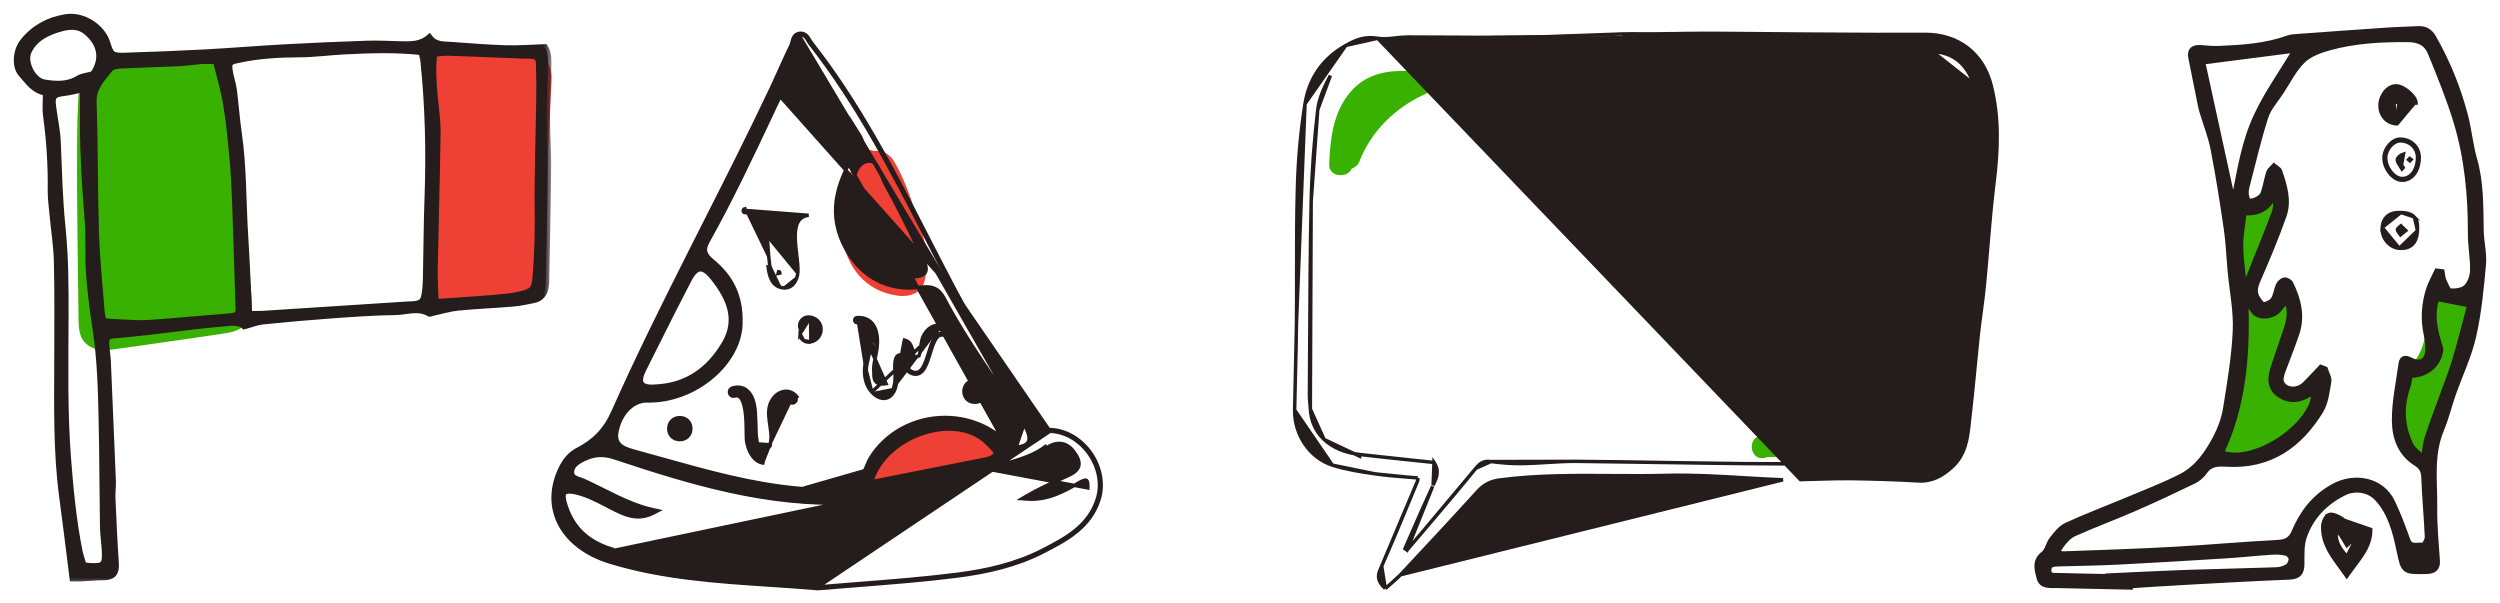 <svg width="145" height="35" viewBox="0 0 145 35" fill="none" xmlns="http://www.w3.org/2000/svg">
<path d="M31.323 3.269C30.911 3.068 30.421 3.079 29.97 3.057C29.882 3.052 29.793 3.048 29.705 3.044C29.553 2.942 29.367 2.892 29.145 2.921C29.041 2.934 28.943 2.967 28.854 3.014C28.779 3.012 28.705 3.01 28.631 3.008C27.774 2.991 26.917 3 26.061 3.034C26.042 3.033 26.023 3.032 26.005 3.032C25.804 3.025 25.602 3.05 25.385 3.073C25.237 2.734 24.61 2.8 24.648 3.21C24.82 5.003 25.057 6.791 25.229 8.585C25.262 8.933 25.293 9.282 25.322 9.632C25.282 11.612 25.227 13.593 25.19 15.573C25.179 16.204 25.223 16.837 25.243 17.548C25.407 17.536 25.569 17.525 25.728 17.514C25.864 17.695 26.086 17.817 26.325 17.815C27.13 17.808 27.939 17.749 28.734 17.627C28.829 17.612 28.924 17.596 29.019 17.58C29.122 17.623 29.235 17.646 29.352 17.64C29.587 17.631 29.806 17.538 29.965 17.389C30.344 17.299 30.731 17.177 31.002 16.894C31.558 16.312 31.464 15.413 31.499 14.68L31.61 12.39C31.684 10.851 31.759 9.312 31.834 7.772C31.87 7.009 31.908 6.246 31.944 5.483C31.982 4.714 32.194 3.695 31.323 3.269Z" fill="#EF4036"/>
<path d="M14.588 17.192C14.553 16.726 14.514 16.259 14.473 15.792C14.39 14.859 14.295 13.927 14.188 12.996C13.966 11.062 13.694 9.133 13.374 7.213C13.296 6.751 13.216 6.289 13.133 5.828C13.062 5.433 13.005 5.045 12.841 4.677C12.742 4.291 12.638 3.904 12.543 3.512C12.199 3.512 11.943 3.497 11.69 3.516C11.243 3.548 10.798 3.619 10.351 3.64C9.217 3.693 8.082 3.719 6.949 3.777C6.748 3.787 6.472 3.841 6.369 3.974C6.134 4.275 5.874 4.558 5.683 4.879C5.573 4.806 5.441 4.763 5.29 4.769C4.877 4.787 4.579 5.078 4.558 5.471C4.546 5.708 4.533 5.946 4.521 6.183C4.518 6.236 4.515 6.289 4.512 6.342C4.504 6.503 4.519 6.405 4.521 6.371C4.512 6.548 4.493 6.718 4.491 6.896L4.472 8.321C4.459 9.285 4.466 10.248 4.471 11.211C4.479 13.111 4.513 15.012 4.536 16.911C4.542 17.4 4.548 17.888 4.554 18.376C4.561 18.944 4.548 19.559 5.035 19.968C5.584 20.43 6.228 20.316 6.886 20.223C7.373 20.154 7.861 20.084 8.348 20.016C9.323 19.878 10.298 19.742 11.271 19.598C11.758 19.526 12.245 19.454 12.731 19.382C13.275 19.301 13.806 19.246 14.212 18.841C14.67 18.385 14.632 17.773 14.588 17.192Z" fill="#39B100"/>
<mask id="path-3-outside-1" maskUnits="userSpaceOnUse" x="0" y="0" width="32" height="34" fill="black">
<rect fill="white" width="32" height="34"/>
<path d="M26.578 17.815C27.638 17.71 28.706 17.67 29.769 17.58C30.172 17.546 30.57 17.456 30.967 17.374C31.345 17.296 31.549 17.038 31.616 16.69C31.658 16.47 31.657 16.24 31.661 16.015C31.7 13.898 31.749 11.781 31.767 9.664C31.776 8.74 31.699 7.816 31.701 6.892C31.704 5.886 31.754 4.88 31.78 3.873C31.79 3.487 31.804 3.098 31.596 2.761C30.817 2.786 30.07 2.848 29.325 2.825C28.278 2.794 27.232 2.704 26.186 2.631C25.727 2.599 25.238 2.649 24.901 2.197C24.377 2.64 23.775 2.605 23.177 2.591C22.557 2.577 21.937 2.54 21.319 2.56C19.716 2.614 18.114 2.681 16.514 2.769C14.976 2.853 13.442 2.983 11.905 3.065C10.345 3.149 8.784 3.21 7.222 3.257C6.497 3.279 6.408 3.189 6.203 2.513C5.921 1.581 4.814 0.868 3.832 1.021C2.821 1.178 1.978 1.64 1.351 2.428C0.943 2.941 0.863 3.854 1.258 4.281C1.644 4.7 1.949 5.239 2.689 5.357C2.689 5.824 2.638 6.276 2.698 6.714C2.892 8.144 2.986 9.577 2.967 11.019C2.961 11.469 3.022 11.92 3.064 12.37C3.151 13.311 3.303 14.25 3.326 15.193C3.371 17.021 3.347 18.851 3.347 20.68C3.346 23.412 3.268 26.145 3.64 28.865C3.847 30.386 4.028 31.91 4.232 33.522C4.355 33.522 4.536 33.53 4.716 33.521C5.142 33.501 5.567 33.452 5.992 33.455C6.534 33.459 6.73 33.224 6.694 32.687C6.607 31.418 6.551 30.148 6.496 28.878C6.482 28.55 6.534 28.22 6.522 27.892C6.43 25.573 6.332 23.253 6.229 20.934C6.215 20.606 6.146 20.28 6.135 19.952C6.12 19.538 6.223 19.462 6.646 19.425C7.409 19.357 8.171 19.277 8.932 19.19C10.228 19.042 11.52 18.848 12.82 18.749C13.286 18.714 13.825 18.591 14.175 18.895C14.565 18.791 14.896 18.654 15.238 18.618C16.559 18.483 17.881 18.365 19.205 18.27C20.442 18.181 21.68 18.09 22.919 18.075C23.578 18.067 24.265 17.778 24.91 18.166C24.945 18.187 25.026 18.136 25.087 18.123C25.583 18.017 26.075 17.864 26.578 17.815ZM25.156 3.095C25.464 3.071 25.735 3.023 26.004 3.032C27.478 3.081 28.952 3.145 30.425 3.203C30.532 3.207 30.64 3.199 30.747 3.206C31.174 3.235 31.27 3.307 31.285 3.73C31.309 4.387 31.313 5.046 31.303 5.703C31.272 7.88 31.187 10.057 31.212 12.233C31.227 13.508 31.196 14.775 31.09 16.044C31.029 16.776 30.934 16.92 30.186 17.097C29.896 17.165 29.598 17.208 29.302 17.241C28.836 17.291 28.369 17.327 27.901 17.361C27.05 17.424 26.198 17.482 25.242 17.548C25.222 16.837 25.178 16.205 25.19 15.573C25.238 12.946 25.32 10.318 25.354 7.69C25.362 6.977 25.249 6.261 25.184 5.547C25.111 4.751 25.064 3.956 25.156 3.095ZM2.571 4.811C1.877 4.7 1.348 3.599 1.632 2.984C1.963 2.264 2.604 1.916 3.335 1.684C4.349 1.362 4.827 1.565 5.31 2.106C5.928 2.799 5.922 3.6 5.412 4.324C5.051 4.425 4.763 4.445 4.55 4.577C3.92 4.966 3.238 4.917 2.571 4.811ZM5.216 32.855C5.11 32.849 5.005 32.833 4.832 32.814C4.749 32.532 4.64 32.246 4.582 31.951C4.23 30.173 4.057 28.377 3.919 26.572C3.711 23.861 3.767 21.152 3.777 18.439C3.783 16.675 3.778 14.901 3.597 13.149C3.427 11.508 3.398 9.871 3.325 8.23C3.294 7.536 3.138 6.847 3.051 6.155C2.977 5.566 3.102 5.443 3.72 5.367C4.071 5.323 4.414 5.229 4.837 5.142C4.837 5.84 4.837 6.49 4.837 7.141C4.836 9.009 4.957 10.871 5.109 12.734C5.194 13.776 5.116 14.83 5.19 15.874C5.266 16.958 5.411 18.04 5.574 19.117C5.837 20.851 5.882 22.596 5.92 24.341C5.966 26.416 5.965 28.492 5.998 30.567C6.006 31.058 6.09 31.549 6.108 32.041C6.137 32.784 6.001 32.899 5.216 32.855ZM13.15 18.39C11.635 18.506 10.122 18.657 8.606 18.76C8.058 18.797 7.503 18.741 6.951 18.72C6.653 18.709 6.356 18.683 5.988 18.659C5.95 18.484 5.886 18.291 5.871 18.095C5.752 16.58 5.591 15.065 5.543 13.547C5.463 11.002 5.49 8.455 5.405 5.91C5.376 5.059 5.917 4.552 6.368 3.974C6.472 3.842 6.748 3.788 6.949 3.777C8.082 3.719 9.216 3.694 10.35 3.641C10.797 3.62 11.242 3.548 11.689 3.516C11.942 3.498 12.198 3.513 12.542 3.513C12.748 4.365 13.001 5.193 13.141 6.038C13.316 7.092 13.415 8.159 13.514 9.223C13.589 10.021 13.628 10.822 13.658 11.622C13.725 13.449 13.777 15.278 13.835 17.106C13.84 17.27 13.841 17.435 13.852 17.599C13.901 18.28 13.835 18.337 13.15 18.39ZM24.825 11.384C24.767 12.986 24.763 14.589 24.728 16.191C24.721 16.498 24.699 16.809 24.644 17.111C24.571 17.51 24.415 17.628 24.001 17.669C23.874 17.682 23.744 17.68 23.616 17.688C20.819 17.869 18.022 18.051 15.225 18.229C14.996 18.243 14.767 18.231 14.424 18.231C14.346 16.644 14.288 15.147 14.194 13.653C14.071 11.687 14.111 9.711 13.827 7.753C13.703 6.902 13.647 6.042 13.534 5.189C13.483 4.806 13.333 4.435 13.29 4.052C13.239 3.601 13.325 3.56 13.797 3.456C14.97 3.198 16.157 3.13 17.358 3.125C18.234 3.122 19.109 2.999 19.986 2.955C21.458 2.882 22.931 2.828 24.467 2.996C24.507 3.181 24.567 3.373 24.587 3.568C24.853 6.168 24.918 8.773 24.825 11.384Z"/>
</mask>
<path d="M26.578 17.815C27.638 17.71 28.706 17.67 29.769 17.58C30.172 17.546 30.57 17.456 30.967 17.374C31.345 17.296 31.549 17.038 31.616 16.69C31.658 16.47 31.657 16.24 31.661 16.015C31.7 13.898 31.749 11.781 31.767 9.664C31.776 8.74 31.699 7.816 31.701 6.892C31.704 5.886 31.754 4.88 31.78 3.873C31.79 3.487 31.804 3.098 31.596 2.761C30.817 2.786 30.07 2.848 29.325 2.825C28.278 2.794 27.232 2.704 26.186 2.631C25.727 2.599 25.238 2.649 24.901 2.197C24.377 2.64 23.775 2.605 23.177 2.591C22.557 2.577 21.937 2.54 21.319 2.56C19.716 2.614 18.114 2.681 16.514 2.769C14.976 2.853 13.442 2.983 11.905 3.065C10.345 3.149 8.784 3.21 7.222 3.257C6.497 3.279 6.408 3.189 6.203 2.513C5.921 1.581 4.814 0.868 3.832 1.021C2.821 1.178 1.978 1.64 1.351 2.428C0.943 2.941 0.863 3.854 1.258 4.281C1.644 4.7 1.949 5.239 2.689 5.357C2.689 5.824 2.638 6.276 2.698 6.714C2.892 8.144 2.986 9.577 2.967 11.019C2.961 11.469 3.022 11.92 3.064 12.37C3.151 13.311 3.303 14.25 3.326 15.193C3.371 17.021 3.347 18.851 3.347 20.68C3.346 23.412 3.268 26.145 3.64 28.865C3.847 30.386 4.028 31.91 4.232 33.522C4.355 33.522 4.536 33.53 4.716 33.521C5.142 33.501 5.567 33.452 5.992 33.455C6.534 33.459 6.73 33.224 6.694 32.687C6.607 31.418 6.551 30.148 6.496 28.878C6.482 28.55 6.534 28.22 6.522 27.892C6.43 25.573 6.332 23.253 6.229 20.934C6.215 20.606 6.146 20.28 6.135 19.952C6.12 19.538 6.223 19.462 6.646 19.425C7.409 19.357 8.171 19.277 8.932 19.19C10.228 19.042 11.52 18.848 12.82 18.749C13.286 18.714 13.825 18.591 14.175 18.895C14.565 18.791 14.896 18.654 15.238 18.618C16.559 18.483 17.881 18.365 19.205 18.27C20.442 18.181 21.68 18.09 22.919 18.075C23.578 18.067 24.265 17.778 24.91 18.166C24.945 18.187 25.026 18.136 25.087 18.123C25.583 18.017 26.075 17.864 26.578 17.815ZM25.156 3.095C25.464 3.071 25.735 3.023 26.004 3.032C27.478 3.081 28.952 3.145 30.425 3.203C30.532 3.207 30.64 3.199 30.747 3.206C31.174 3.235 31.27 3.307 31.285 3.73C31.309 4.387 31.313 5.046 31.303 5.703C31.272 7.88 31.187 10.057 31.212 12.233C31.227 13.508 31.196 14.775 31.09 16.044C31.029 16.776 30.934 16.92 30.186 17.097C29.896 17.165 29.598 17.208 29.302 17.241C28.836 17.291 28.369 17.327 27.901 17.361C27.05 17.424 26.198 17.482 25.242 17.548C25.222 16.837 25.178 16.205 25.19 15.573C25.238 12.946 25.32 10.318 25.354 7.69C25.362 6.977 25.249 6.261 25.184 5.547C25.111 4.751 25.064 3.956 25.156 3.095ZM2.571 4.811C1.877 4.7 1.348 3.599 1.632 2.984C1.963 2.264 2.604 1.916 3.335 1.684C4.349 1.362 4.827 1.565 5.31 2.106C5.928 2.799 5.922 3.6 5.412 4.324C5.051 4.425 4.763 4.445 4.55 4.577C3.92 4.966 3.238 4.917 2.571 4.811ZM5.216 32.855C5.11 32.849 5.005 32.833 4.832 32.814C4.749 32.532 4.64 32.246 4.582 31.951C4.23 30.173 4.057 28.377 3.919 26.572C3.711 23.861 3.767 21.152 3.777 18.439C3.783 16.675 3.778 14.901 3.597 13.149C3.427 11.508 3.398 9.871 3.325 8.23C3.294 7.536 3.138 6.847 3.051 6.155C2.977 5.566 3.102 5.443 3.72 5.367C4.071 5.323 4.414 5.229 4.837 5.142C4.837 5.84 4.837 6.49 4.837 7.141C4.836 9.009 4.957 10.871 5.109 12.734C5.194 13.776 5.116 14.83 5.19 15.874C5.266 16.958 5.411 18.04 5.574 19.117C5.837 20.851 5.882 22.596 5.92 24.341C5.966 26.416 5.965 28.492 5.998 30.567C6.006 31.058 6.09 31.549 6.108 32.041C6.137 32.784 6.001 32.899 5.216 32.855ZM13.15 18.39C11.635 18.506 10.122 18.657 8.606 18.76C8.058 18.797 7.503 18.741 6.951 18.72C6.653 18.709 6.356 18.683 5.988 18.659C5.95 18.484 5.886 18.291 5.871 18.095C5.752 16.58 5.591 15.065 5.543 13.547C5.463 11.002 5.49 8.455 5.405 5.91C5.376 5.059 5.917 4.552 6.368 3.974C6.472 3.842 6.748 3.788 6.949 3.777C8.082 3.719 9.216 3.694 10.35 3.641C10.797 3.62 11.242 3.548 11.689 3.516C11.942 3.498 12.198 3.513 12.542 3.513C12.748 4.365 13.001 5.193 13.141 6.038C13.316 7.092 13.415 8.159 13.514 9.223C13.589 10.021 13.628 10.822 13.658 11.622C13.725 13.449 13.777 15.278 13.835 17.106C13.84 17.27 13.841 17.435 13.852 17.599C13.901 18.28 13.835 18.337 13.15 18.39ZM24.825 11.384C24.767 12.986 24.763 14.589 24.728 16.191C24.721 16.498 24.699 16.809 24.644 17.111C24.571 17.51 24.415 17.628 24.001 17.669C23.874 17.682 23.744 17.68 23.616 17.688C20.819 17.869 18.022 18.051 15.225 18.229C14.996 18.243 14.767 18.231 14.424 18.231C14.346 16.644 14.288 15.147 14.194 13.653C14.071 11.687 14.111 9.711 13.827 7.753C13.703 6.902 13.647 6.042 13.534 5.189C13.483 4.806 13.333 4.435 13.29 4.052C13.239 3.601 13.325 3.56 13.797 3.456C14.97 3.198 16.157 3.13 17.358 3.125C18.234 3.122 19.109 2.999 19.986 2.955C21.458 2.882 22.931 2.828 24.467 2.996C24.507 3.181 24.567 3.373 24.587 3.568C24.853 6.168 24.918 8.773 24.825 11.384Z" fill="#251C1C"/>
<path d="M26.578 17.815C27.638 17.71 28.706 17.67 29.769 17.58C30.172 17.546 30.57 17.456 30.967 17.374C31.345 17.296 31.549 17.038 31.616 16.69C31.658 16.47 31.657 16.24 31.661 16.015C31.7 13.898 31.749 11.781 31.767 9.664C31.776 8.74 31.699 7.816 31.701 6.892C31.704 5.886 31.754 4.88 31.78 3.873C31.79 3.487 31.804 3.098 31.596 2.761C30.817 2.786 30.07 2.848 29.325 2.825C28.278 2.794 27.232 2.704 26.186 2.631C25.727 2.599 25.238 2.649 24.901 2.197C24.377 2.64 23.775 2.605 23.177 2.591C22.557 2.577 21.937 2.54 21.319 2.56C19.716 2.614 18.114 2.681 16.514 2.769C14.976 2.853 13.442 2.983 11.905 3.065C10.345 3.149 8.784 3.21 7.222 3.257C6.497 3.279 6.408 3.189 6.203 2.513C5.921 1.581 4.814 0.868 3.832 1.021C2.821 1.178 1.978 1.64 1.351 2.428C0.943 2.941 0.863 3.854 1.258 4.281C1.644 4.7 1.949 5.239 2.689 5.357C2.689 5.824 2.638 6.276 2.698 6.714C2.892 8.144 2.986 9.577 2.967 11.019C2.961 11.469 3.022 11.92 3.064 12.37C3.151 13.311 3.303 14.25 3.326 15.193C3.371 17.021 3.347 18.851 3.347 20.68C3.346 23.412 3.268 26.145 3.64 28.865C3.847 30.386 4.028 31.91 4.232 33.522C4.355 33.522 4.536 33.53 4.716 33.521C5.142 33.501 5.567 33.452 5.992 33.455C6.534 33.459 6.73 33.224 6.694 32.687C6.607 31.418 6.551 30.148 6.496 28.878C6.482 28.55 6.534 28.22 6.522 27.892C6.43 25.573 6.332 23.253 6.229 20.934C6.215 20.606 6.146 20.28 6.135 19.952C6.12 19.538 6.223 19.462 6.646 19.425C7.409 19.357 8.171 19.277 8.932 19.19C10.228 19.042 11.52 18.848 12.82 18.749C13.286 18.714 13.825 18.591 14.175 18.895C14.565 18.791 14.896 18.654 15.238 18.618C16.559 18.483 17.881 18.365 19.205 18.27C20.442 18.181 21.68 18.09 22.919 18.075C23.578 18.067 24.265 17.778 24.91 18.166C24.945 18.187 25.026 18.136 25.087 18.123C25.583 18.017 26.075 17.864 26.578 17.815ZM25.156 3.095C25.464 3.071 25.735 3.023 26.004 3.032C27.478 3.081 28.952 3.145 30.425 3.203C30.532 3.207 30.64 3.199 30.747 3.206C31.174 3.235 31.27 3.307 31.285 3.73C31.309 4.387 31.313 5.046 31.303 5.703C31.272 7.88 31.187 10.057 31.212 12.233C31.227 13.508 31.196 14.775 31.09 16.044C31.029 16.776 30.934 16.92 30.186 17.097C29.896 17.165 29.598 17.208 29.302 17.241C28.836 17.291 28.369 17.327 27.901 17.361C27.05 17.424 26.198 17.482 25.242 17.548C25.222 16.837 25.178 16.205 25.19 15.573C25.238 12.946 25.32 10.318 25.354 7.69C25.362 6.977 25.249 6.261 25.184 5.547C25.111 4.751 25.064 3.956 25.156 3.095ZM2.571 4.811C1.877 4.7 1.348 3.599 1.632 2.984C1.963 2.264 2.604 1.916 3.335 1.684C4.349 1.362 4.827 1.565 5.31 2.106C5.928 2.799 5.922 3.6 5.412 4.324C5.051 4.425 4.763 4.445 4.55 4.577C3.92 4.966 3.238 4.917 2.571 4.811ZM5.216 32.855C5.11 32.849 5.005 32.833 4.832 32.814C4.749 32.532 4.64 32.246 4.582 31.951C4.23 30.173 4.057 28.377 3.919 26.572C3.711 23.861 3.767 21.152 3.777 18.439C3.783 16.675 3.778 14.901 3.597 13.149C3.427 11.508 3.398 9.871 3.325 8.23C3.294 7.536 3.138 6.847 3.051 6.155C2.977 5.566 3.102 5.443 3.72 5.367C4.071 5.323 4.414 5.229 4.837 5.142C4.837 5.84 4.837 6.49 4.837 7.141C4.836 9.009 4.957 10.871 5.109 12.734C5.194 13.776 5.116 14.83 5.19 15.874C5.266 16.958 5.411 18.04 5.574 19.117C5.837 20.851 5.882 22.596 5.92 24.341C5.966 26.416 5.965 28.492 5.998 30.567C6.006 31.058 6.09 31.549 6.108 32.041C6.137 32.784 6.001 32.899 5.216 32.855ZM13.15 18.39C11.635 18.506 10.122 18.657 8.606 18.76C8.058 18.797 7.503 18.741 6.951 18.72C6.653 18.709 6.356 18.683 5.988 18.659C5.95 18.484 5.886 18.291 5.871 18.095C5.752 16.58 5.591 15.065 5.543 13.547C5.463 11.002 5.49 8.455 5.405 5.91C5.376 5.059 5.917 4.552 6.368 3.974C6.472 3.842 6.748 3.788 6.949 3.777C8.082 3.719 9.216 3.694 10.35 3.641C10.797 3.62 11.242 3.548 11.689 3.516C11.942 3.498 12.198 3.513 12.542 3.513C12.748 4.365 13.001 5.193 13.141 6.038C13.316 7.092 13.415 8.159 13.514 9.223C13.589 10.021 13.628 10.822 13.658 11.622C13.725 13.449 13.777 15.278 13.835 17.106C13.84 17.27 13.841 17.435 13.852 17.599C13.901 18.28 13.835 18.337 13.15 18.39ZM24.825 11.384C24.767 12.986 24.763 14.589 24.728 16.191C24.721 16.498 24.699 16.809 24.644 17.111C24.571 17.51 24.415 17.628 24.001 17.669C23.874 17.682 23.744 17.68 23.616 17.688C20.819 17.869 18.022 18.051 15.225 18.229C14.996 18.243 14.767 18.231 14.424 18.231C14.346 16.644 14.288 15.147 14.194 13.653C14.071 11.687 14.111 9.711 13.827 7.753C13.703 6.902 13.647 6.042 13.534 5.189C13.483 4.806 13.333 4.435 13.29 4.052C13.239 3.601 13.325 3.56 13.797 3.456C14.97 3.198 16.157 3.13 17.358 3.125C18.234 3.122 19.109 2.999 19.986 2.955C21.458 2.882 22.931 2.828 24.467 2.996C24.507 3.181 24.567 3.373 24.587 3.568C24.853 6.168 24.918 8.773 24.825 11.384Z" stroke="#251C1C" stroke-width="0.4" mask="url(#path-3-outside-1)"/>
<path d="M52.089 17.153C52.736 17.239 53.446 17.012 53.618 16.32C53.914 15.13 53.704 14.113 53.317 12.965C52.909 11.753 52.52 10.475 51.86 9.365C51.569 8.875 51.118 8.708 50.687 8.761C50.449 8.655 50.132 8.697 49.935 8.954C48.06 11.402 48.177 16.631 52.089 17.153Z" fill="#EF4036"/>
<path d="M51.769 28.375C53.351 29.13 55.664 27.922 57.194 27.351C58.383 26.908 58.617 25.155 57.194 24.801C55.756 24.444 54.225 23.953 52.795 24.602C51.518 25.181 50.42 26.444 49.833 27.652C49.48 28.378 50.276 29.467 51.119 28.885C51.345 28.729 51.559 28.555 51.769 28.375Z" fill="#EF4036"/>
<path d="M60.901 25.013C62.775 25.081 64.204 27.169 63.648 28.937C63.153 30.515 61.807 31.228 60.446 31.925C58.907 32.713 57.21 33.094 55.516 33.31C53.582 33.556 51.635 33.707 49.752 33.854C48.968 33.915 48.196 33.975 47.44 34.041L60.901 25.013ZM60.901 25.013L60.885 25.013C60.611 25.003 60.427 24.996 60.262 24.735C59.721 23.88 59.159 23.034 58.597 22.189C57.444 20.457 56.292 18.725 55.327 16.902M60.901 25.013L55.327 16.902M46.453 2.031L46.453 1.931C46.333 1.931 46.235 1.96 46.159 2.016C46.083 2.072 46.037 2.147 46.006 2.222C45.977 2.29 45.959 2.364 45.942 2.43C45.941 2.435 45.939 2.439 45.938 2.444C45.919 2.517 45.903 2.576 45.88 2.625L45.88 2.625C45.658 3.081 45.448 3.549 45.238 4.014C45.076 4.376 44.914 4.737 44.747 5.091C43.482 7.772 42.142 10.419 40.801 13.068C40.565 13.535 40.329 14.002 40.093 14.469C38.519 17.586 36.963 20.712 35.546 23.902L35.638 23.942L35.546 23.902C35.095 24.918 34.45 25.574 33.501 26.06C33.023 26.306 32.729 26.691 32.509 27.135L32.599 27.179L32.509 27.135C31.936 28.299 31.952 29.455 32.469 30.428C32.984 31.399 33.991 32.176 35.376 32.599C38.399 33.524 41.519 33.731 44.714 33.943C45.614 34.003 46.52 34.063 47.432 34.14L47.44 34.141L47.449 34.14C48.203 34.075 48.974 34.015 49.757 33.954C51.641 33.807 53.592 33.655 55.529 33.409C57.228 33.192 58.938 32.809 60.491 32.014C61.847 31.319 63.234 30.59 63.744 28.967C64.032 28.049 63.804 27.053 63.268 26.281C62.731 25.509 61.879 24.949 60.905 24.913L60.905 24.913L60.898 24.913C60.755 24.908 60.656 24.904 60.57 24.876C60.492 24.849 60.42 24.799 60.346 24.682C59.803 23.822 59.239 22.974 58.676 22.128C57.526 20.398 56.378 18.674 55.416 16.855L55.416 16.855C54.886 15.854 54.368 14.846 53.851 13.838C51.84 9.92 49.827 5.995 47.058 2.47L47.058 2.47C47.024 2.427 46.994 2.377 46.96 2.32L46.954 2.309C46.923 2.257 46.89 2.2 46.851 2.149C46.766 2.034 46.647 1.932 46.453 1.931L46.453 2.031ZM46.453 2.031C46.675 2.032 46.771 2.196 46.868 2.361C46.903 2.42 46.938 2.48 46.98 2.532C49.742 6.049 51.75 9.962 53.76 13.879C54.278 14.889 54.796 15.898 55.327 16.902M46.453 2.031C46.147 2.029 46.092 2.247 46.038 2.456C46.019 2.531 46 2.606 45.969 2.668C45.747 3.125 45.539 3.589 45.331 4.052C45.169 4.413 45.006 4.775 44.837 5.133L55.327 16.902M50.563 27.935L50.563 27.935C50.529 28.055 50.516 28.141 50.519 28.201C50.522 28.26 50.538 28.285 50.553 28.298C50.571 28.313 50.605 28.328 50.672 28.331L50.563 27.935ZM50.563 27.935C50.945 26.62 52.153 25.602 53.51 25.146C54.868 24.689 56.339 24.807 57.248 25.714C57.374 25.84 57.499 25.967 57.612 26.083C57.649 26.12 57.684 26.156 57.718 26.19C57.717 26.259 57.704 26.31 57.686 26.349C57.666 26.395 57.635 26.429 57.595 26.458C57.554 26.488 57.505 26.513 57.448 26.536C57.42 26.547 57.391 26.558 57.361 26.569C57.331 26.58 57.301 26.592 57.271 26.604L57.27 26.604M50.563 27.935L57.27 26.604M57.27 26.604C55.245 27.443 53.098 27.877 50.937 28.303L57.27 26.604ZM59.386 24.615L59.386 24.615C58.836 23.73 58.255 22.865 57.672 21.997C57.454 21.673 57.236 21.348 57.02 21.023C56.225 19.826 55.451 18.615 54.782 17.343L54.87 17.296L54.782 17.343C54.61 17.015 54.428 16.828 54.214 16.73C53.998 16.631 53.736 16.614 53.386 16.66L53.373 16.561L53.386 16.66C51.489 16.907 49.957 16.053 49.069 14.447C48.528 13.47 48.381 12.531 48.506 11.618C48.63 10.707 49.023 9.826 49.552 8.958C49.552 8.958 49.552 8.958 49.552 8.958L49.638 9.011C49.678 8.945 49.723 8.882 49.767 8.82C49.961 8.548 50.144 8.292 49.871 7.867C49.643 7.513 49.419 7.157 49.196 6.801L59.386 24.615ZM59.386 24.615C59.667 25.066 59.732 25.385 59.657 25.585C59.587 25.772 59.371 25.904 58.94 25.921L59.386 24.615ZM49.366 28.292C48.421 28.511 47.368 28.416 46.348 28.323C46.323 28.321 46.298 28.318 46.274 28.316L46.274 28.316C43.602 28.075 41.042 27.358 38.473 26.639C37.961 26.495 37.449 26.352 36.935 26.212L36.908 26.308L36.935 26.212C36.923 26.209 36.912 26.206 36.901 26.203C36.572 26.113 36.251 26.026 36.03 25.855C35.919 25.77 35.836 25.665 35.791 25.529C35.746 25.392 35.737 25.215 35.788 24.983L35.69 24.961L35.788 24.983C36.017 23.933 36.738 23.233 37.536 23.25L37.536 23.25C38.942 23.28 40.301 22.722 41.308 21.869C42.314 21.018 42.978 19.864 42.972 18.695C43.012 17.126 42.399 16.004 41.338 15.135C41.098 14.939 40.97 14.776 40.928 14.609C40.886 14.446 40.923 14.257 41.071 13.992L41.071 13.992C42.402 11.618 43.56 9.162 44.717 6.71C45.164 5.761 45.611 4.814 46.068 3.872L58.26 25.674C58.213 25.627 58.166 25.581 58.116 25.537L58.182 25.462C58.182 25.462 58.182 25.462 58.182 25.462C55.867 23.436 52.175 23.941 50.526 26.495L50.526 26.495C50.418 26.661 50.336 26.851 50.261 27.041C50.237 27.103 50.214 27.164 50.191 27.224C50.142 27.353 50.094 27.478 50.04 27.599C49.883 27.952 49.697 28.215 49.366 28.292ZM49.366 28.292L49.389 28.389M49.366 28.292C49.366 28.292 49.366 28.292 49.366 28.292L49.389 28.389M49.389 28.389C48.427 28.612 47.361 28.515 46.347 28.423C46.319 28.421 46.292 28.418 46.265 28.416L50.285 27.257C50.091 27.766 49.899 28.271 49.389 28.389ZM41.959 19.916L41.959 19.916C41.091 21.377 39.841 22.31 38.042 22.396L38.042 22.396L38.038 22.396C37.798 22.418 37.616 22.407 37.485 22.372C37.355 22.337 37.282 22.281 37.242 22.215C37.202 22.148 37.186 22.053 37.208 21.923C37.229 21.792 37.286 21.635 37.379 21.451C37.626 20.961 37.871 20.47 38.116 19.98C38.742 18.729 39.367 17.478 40.016 16.239C40.123 16.035 40.226 15.887 40.327 15.79C40.427 15.693 40.519 15.651 40.608 15.645C40.697 15.64 40.799 15.671 40.92 15.755C41.041 15.84 41.175 15.974 41.323 16.162C41.781 16.741 42.144 17.337 42.291 17.958C42.437 18.575 42.371 19.223 41.959 19.916ZM63.078 27.981C63.094 28.058 63.099 28.163 63.095 28.3L57.354 27.223C57.721 27.074 58.102 26.959 58.483 26.843C59.231 26.616 59.98 26.39 60.636 25.9L60.696 25.98C60.696 25.98 60.696 25.98 60.696 25.98C60.92 25.813 61.195 25.708 61.468 25.719C61.736 25.729 62.014 25.852 62.252 26.159C62.498 26.478 62.609 26.744 62.581 26.964C62.554 27.175 62.391 27.382 61.988 27.568C61.864 27.624 61.74 27.681 61.615 27.738C60.922 28.053 60.224 28.371 59.558 28.76L59.278 28.924L59.602 28.946C60.742 29.024 61.679 28.527 62.551 28.012L62.551 28.012C62.696 27.927 62.805 27.878 62.885 27.857C62.965 27.836 63.001 27.847 63.018 27.859C63.037 27.872 63.061 27.903 63.078 27.981ZM49.226 29.166L49.222 29.066L35.476 31.949L35.506 31.854C35.506 31.854 35.506 31.854 35.506 31.854C34.766 31.623 34.181 31.294 33.732 30.85C33.284 30.405 32.967 29.841 32.768 29.132L32.768 29.132C32.723 28.972 32.708 28.851 32.714 28.762C32.72 28.675 32.747 28.625 32.78 28.594C32.815 28.562 32.871 28.538 32.961 28.531C33.05 28.524 33.164 28.534 33.303 28.561C33.955 28.691 34.536 28.991 35.134 29.3C35.198 29.333 35.263 29.366 35.328 29.4L35.373 29.311L35.328 29.4C35.37 29.421 35.412 29.443 35.454 29.465C36.169 29.834 36.959 30.243 37.905 29.75L38.15 29.623L37.881 29.564C37.158 29.405 36.491 29.132 35.836 28.823C35.558 28.692 35.279 28.552 35 28.413C34.626 28.226 34.251 28.038 33.874 27.868L33.874 27.868C33.804 27.837 33.727 27.811 33.654 27.787C33.646 27.784 33.637 27.781 33.628 27.778C33.545 27.75 33.469 27.723 33.403 27.689C33.337 27.656 33.287 27.619 33.253 27.573C33.22 27.53 33.199 27.473 33.199 27.392L33.199 27.392C33.198 27.068 33.463 26.864 33.813 26.685L33.813 26.685C34.412 26.378 34.959 26.323 35.653 26.554L35.684 26.459L35.653 26.554C40.037 28.017 44.475 29.353 49.226 29.166C49.226 29.166 49.226 29.166 49.226 29.166ZM53.22 14.354C53.328 14.574 53.435 14.795 53.544 15.015C53.645 15.223 53.7 15.394 53.714 15.531C53.728 15.667 53.701 15.764 53.646 15.835C53.59 15.908 53.493 15.969 53.34 16.008C53.187 16.048 52.986 16.065 52.733 16.057C50.449 15.984 48.7 13.423 49.365 10.993C49.395 10.886 49.422 10.769 49.449 10.652C49.464 10.585 49.48 10.519 49.495 10.454C49.54 10.27 49.591 10.09 49.66 9.93C49.729 9.77 49.815 9.635 49.929 9.535C50.041 9.436 50.184 9.368 50.375 9.349C50.514 9.335 50.62 9.373 50.709 9.443C50.801 9.516 50.878 9.627 50.949 9.765C51.017 9.897 51.075 10.046 51.133 10.198L51.14 10.216C51.2 10.372 51.263 10.531 51.337 10.664C52.008 11.87 52.613 13.111 53.22 14.354Z" fill="#251C1C" stroke="#251C1C" stroke-width="0.2"/>
<path d="M56.54 23.331C56.745 23.331 56.905 23.253 57.014 23.132C57.121 23.012 57.173 22.855 57.173 22.701C57.173 22.547 57.122 22.39 57.014 22.271C56.906 22.149 56.745 22.072 56.54 22.072C56.336 22.072 56.175 22.149 56.066 22.271C55.959 22.39 55.907 22.547 55.907 22.701C55.907 22.855 55.958 23.012 56.066 23.132C56.175 23.253 56.335 23.331 56.54 23.331Z" fill="#251C1C" stroke="#251C1C" stroke-width="0.2"/>
<path d="M50.564 22.74L50.564 22.74C50.234 22.385 50.136 21.906 50.142 21.468M50.564 22.74L50.242 21.469M50.564 22.74C50.82 23.016 51.106 23.15 51.371 23.099C51.639 23.047 51.84 22.817 51.943 22.467M50.564 22.74L54.601 18.952M50.142 21.468L50.242 21.469M50.142 21.468C50.142 21.468 50.142 21.468 50.142 21.468L50.242 21.469M50.142 21.468C50.145 21.263 50.206 20.993 50.27 20.714L50.273 20.701C50.339 20.411 50.409 20.104 50.433 19.817C50.457 19.528 50.434 19.274 50.328 19.084C50.227 18.9 50.039 18.759 49.694 18.712M50.242 21.469C50.245 21.275 50.304 21.013 50.37 20.726C50.566 19.867 50.813 18.781 49.732 18.616C49.73 18.616 49.728 18.616 49.725 18.616M49.694 18.712C49.694 18.712 49.694 18.712 49.694 18.712L49.708 18.613M49.694 18.712L49.708 18.613M49.694 18.712C49.654 18.706 49.616 18.685 49.593 18.648C49.571 18.613 49.568 18.576 49.574 18.545C49.584 18.488 49.632 18.42 49.718 18.417C49.981 18.406 50.196 18.461 50.368 18.568C50.539 18.674 50.66 18.828 50.742 19.005C50.904 19.354 50.917 19.8 50.87 20.187M49.708 18.613C49.714 18.613 49.719 18.614 49.725 18.615C49.725 18.615 49.725 18.615 49.725 18.615C49.727 18.616 49.729 18.616 49.731 18.616C49.729 18.616 49.727 18.616 49.725 18.616M49.708 18.613C49.648 18.605 49.667 18.519 49.721 18.517C49.721 18.517 49.721 18.517 49.721 18.517C49.721 18.517 49.721 18.517 49.721 18.517L51.392 22.255C51.125 22.302 50.95 22.267 50.845 22.182C50.734 22.091 50.668 21.919 50.685 21.624L50.685 21.615L50.684 21.606C50.656 21.381 50.686 21.152 50.732 20.913C50.746 20.841 50.762 20.766 50.778 20.691C50.813 20.524 50.849 20.354 50.87 20.187M49.725 18.616C49.725 18.616 49.725 18.616 49.725 18.616L49.725 18.616L49.725 18.616ZM54.601 18.952C54.856 18.966 54.859 19.338 54.601 19.334C54.209 19.329 54.033 19.897 53.856 20.466C53.645 21.146 53.433 21.828 52.853 21.538C52.653 21.438 52.645 21.216 52.637 21.026C52.632 20.893 52.628 20.776 52.559 20.727C51.818 20.206 51.886 21.223 51.91 21.577C51.913 21.62 51.915 21.653 51.915 21.672C51.915 21.685 51.915 21.698 51.915 21.711C51.916 21.951 51.917 22.205 51.848 22.438L51.944 22.467C51.943 22.467 51.943 22.467 51.943 22.467M54.601 18.952C54.161 18.929 53.867 19.118 53.661 19.498M54.601 18.952L53.661 19.498M51.943 22.467C52.018 22.218 52.016 21.951 52.015 21.714C52.015 21.7 52.015 21.686 52.015 21.672L52.015 21.672C52.015 21.649 52.012 21.612 52.009 21.57C52.009 21.563 52.008 21.556 52.008 21.548C52.005 21.495 52.001 21.431 51.998 21.361C51.994 21.221 51.997 21.063 52.023 20.931C52.051 20.793 52.098 20.718 52.151 20.693C52.199 20.671 52.3 20.668 52.501 20.809C52.506 20.812 52.52 20.828 52.529 20.893C52.534 20.933 52.535 20.975 52.537 21.023C52.538 21.052 52.539 21.084 52.542 21.119C52.552 21.286 52.584 21.515 52.808 21.628L52.808 21.628C52.956 21.702 53.095 21.724 53.222 21.693C53.349 21.662 53.45 21.582 53.532 21.48C53.693 21.28 53.802 20.968 53.9 20.662C53.917 20.605 53.935 20.549 53.952 20.493C54.032 20.236 54.109 19.989 54.205 19.793C54.324 19.549 54.449 19.432 54.6 19.434C54.69 19.436 54.766 19.403 54.819 19.346C54.87 19.29 54.894 19.218 54.893 19.149C54.893 19.01 54.794 18.862 54.607 18.852L54.606 18.852C54.37 18.84 54.166 18.884 53.992 18.988C53.818 19.091 53.682 19.249 53.573 19.45C53.497 19.59 53.462 19.739 53.438 19.882C53.429 19.94 53.421 19.999 53.413 20.056C53.412 20.069 53.41 20.081 53.408 20.094C53.399 20.163 53.39 20.23 53.377 20.294L53.377 20.294L53.376 20.301C53.362 20.417 53.337 20.53 53.3 20.64C53.225 20.667 53.165 20.681 53.117 20.687C53.059 20.693 53.029 20.684 53.016 20.676C53.006 20.67 52.995 20.659 52.989 20.627C52.982 20.591 52.984 20.536 53.002 20.457L53.012 20.414L52.988 20.378C52.953 20.328 52.93 20.274 52.907 20.215C52.901 20.2 52.895 20.183 52.889 20.166C52.873 20.122 52.855 20.074 52.835 20.03C52.805 19.966 52.766 19.902 52.705 19.846C52.643 19.79 52.563 19.747 52.46 19.719C52.46 19.719 52.46 19.719 52.46 19.719L52.434 19.816L51.943 22.467ZM50.87 20.187L50.77 20.175L50.87 20.187C50.87 20.187 50.87 20.187 50.87 20.187ZM53.661 19.498C53.565 19.674 53.538 19.872 53.513 20.069M53.661 19.498L53.513 20.069M53.513 20.069C53.502 20.151 53.491 20.233 53.475 20.313L53.513 20.069Z" fill="#251C1C" stroke="#251C1C" stroke-width="0.2"/>
<path d="M47.117 7.256L47.117 7.256C47.022 7.28 46.915 7.264 46.828 7.221C46.741 7.178 46.658 7.098 46.639 6.982L47.117 7.256ZM47.117 7.256C47.485 7.162 47.813 6.841 47.769 6.424L47.769 6.424M47.117 7.256L47.769 6.424M47.769 6.424C47.725 6.016 47.32 5.691 46.888 5.813L46.888 5.813M47.769 6.424L46.888 5.813M46.888 5.813C46.713 5.862 46.605 5.983 46.569 6.126M46.888 5.813L46.569 6.126M46.569 6.126C46.538 6.25 46.563 6.384 46.636 6.493M46.569 6.126L46.636 6.493M46.636 6.493C46.608 6.65 46.612 6.812 46.639 6.982L46.636 6.493Z" fill="#251C1C" stroke="#251C1C" stroke-width="0.2"/>
<path d="M46.404 19.363L46.404 19.363C46.408 19.27 46.419 19.189 46.434 19.11C46.261 18.778 46.534 18.31 47.011 18.397L46.404 19.363ZM46.404 19.363C46.395 19.531 46.483 19.667 46.603 19.75M46.404 19.363L46.603 19.75M46.603 19.75C46.722 19.832 46.88 19.867 47.028 19.832L46.603 19.75ZM47.028 19.832C47.418 19.741 47.621 19.421 47.622 19.104C47.623 18.786 47.418 18.472 47.011 18.397L47.028 19.832Z" fill="#251C1C" stroke="#251C1C" stroke-width="0.2"/>
<path d="M43.241 12.301C43.259 12.297 43.279 12.285 43.292 12.264C43.296 12.258 43.298 12.252 43.3 12.246C43.277 12.245 43.252 12.243 43.228 12.242C43.228 12.242 43.228 12.242 43.228 12.242C43.227 12.242 43.226 12.242 43.225 12.242L43.22 12.341C43.155 12.338 43.115 12.288 43.106 12.241C43.102 12.216 43.105 12.186 43.122 12.159C43.14 12.13 43.168 12.112 43.198 12.105L43.219 12.203L46.901 12.487C46.558 12.529 46.364 12.696 46.254 12.936C46.14 13.186 46.112 13.521 46.127 13.895C46.138 14.183 46.174 14.483 46.208 14.773C46.218 14.859 46.228 14.943 46.238 15.026C46.278 15.385 46.305 15.725 46.253 15.969M43.241 12.301C43.241 12.301 43.241 12.301 43.24 12.301L43.24 12.301L43.241 12.301ZM43.241 12.301C43.316 12.284 43.386 12.272 43.454 12.264C44.231 12.376 44.435 12.838 44.496 13.633C44.509 13.8 44.52 13.968 44.532 14.136C44.562 14.577 44.592 15.02 44.648 15.458L44.548 15.47C44.548 15.47 44.548 15.47 44.548 15.47C44.577 15.692 44.62 15.964 44.732 16.196C44.846 16.432 45.035 16.631 45.353 16.688M45.353 16.688C45.353 16.688 45.353 16.688 45.353 16.688L45.37 16.59L45.353 16.688ZM45.353 16.688C45.613 16.735 45.822 16.659 45.974 16.514C46.121 16.372 46.21 16.17 46.253 15.969M46.253 15.969C46.253 15.969 46.253 15.969 46.253 15.969L46.155 15.948L46.253 15.969ZM45.688 13.052L45.589 13.044L45.688 13.052ZM45.688 13.052L45.589 13.044L45.688 13.052ZM45.13 15.862L45.228 15.842C45.224 15.822 45.22 15.801 45.216 15.78C45.196 15.776 45.176 15.771 45.155 15.765L45.13 15.862Z" fill="#251C1C" stroke="#251C1C" stroke-width="0.2"/>
<path d="M44.678 25.696L44.683 25.679C44.727 25.495 44.727 25.296 44.707 25.083C44.694 24.948 44.675 24.813 44.654 24.676C44.642 24.593 44.63 24.51 44.618 24.425C44.561 23.981 44.541 23.509 44.842 23.107C45.016 22.873 45.259 22.724 45.514 22.698C45.771 22.671 46.029 22.771 46.221 23.013C46.221 23.013 46.221 23.013 46.221 23.013L46.142 23.075C46.288 23.258 45.968 23.487 45.813 23.318L44.678 25.696ZM44.678 25.696L44.681 25.715C44.689 25.782 44.68 25.832 44.663 25.868C44.645 25.904 44.615 25.935 44.566 25.961C44.467 26.012 44.3 26.036 44.049 26.017C43.965 25.862 43.915 25.699 43.899 25.527L43.899 25.527L43.897 25.517C43.854 25.293 43.849 25.071 43.845 24.837C43.844 24.771 43.843 24.703 43.84 24.635L43.84 24.635C43.839 24.582 43.837 24.528 43.836 24.474C43.825 24.126 43.815 23.756 43.738 23.405L43.641 23.426L43.738 23.405C43.676 23.118 43.543 22.837 43.331 22.655C43.114 22.469 42.824 22.394 42.475 22.509L42.475 22.509C42.33 22.558 42.284 22.696 42.315 22.806C42.33 22.86 42.364 22.912 42.418 22.946C42.473 22.98 42.54 22.989 42.611 22.97L42.611 22.97L42.611 22.97C42.712 22.942 42.789 22.953 42.851 22.985C42.915 23.018 42.974 23.079 43.026 23.173C43.133 23.363 43.196 23.653 43.233 23.98C43.269 24.304 43.278 24.651 43.282 24.947C43.282 24.992 43.283 25.037 43.283 25.08C43.285 25.175 43.286 25.263 43.288 25.34C43.29 25.45 43.295 25.544 43.306 25.606M44.678 25.696L44.263 26.759L44.245 26.857C44.244 26.857 44.244 26.857 44.244 26.857C43.939 26.799 43.723 26.595 43.576 26.357C43.43 26.119 43.346 25.839 43.306 25.606M43.306 25.606L43.404 25.589L43.306 25.606C43.306 25.606 43.306 25.606 43.306 25.606Z" fill="#251C1C" stroke="#251C1C" stroke-width="0.2"/>
<path d="M39.429 24.224C39.222 24.224 39.059 24.302 38.949 24.425C38.841 24.546 38.788 24.705 38.788 24.86C38.788 25.016 38.84 25.175 38.949 25.296C39.059 25.419 39.222 25.497 39.429 25.497C39.636 25.497 39.798 25.419 39.909 25.296C40.017 25.175 40.069 25.016 40.069 24.861C40.069 24.705 40.017 24.546 39.909 24.425C39.799 24.302 39.636 24.224 39.429 24.224Z" fill="#251C1C" stroke="#251C1C" stroke-width="0.2"/>
<path d="M102.433 26.535C102.457 26.527 102.482 26.518 102.507 26.51C104.119 26.479 105.73 26.447 107.342 26.416C108.187 26.399 109.032 26.383 109.876 26.366C110.526 26.354 111.556 26.529 112.062 26.053C112.527 25.614 112.532 24.751 112.651 24.171C112.802 23.429 112.954 22.687 113.105 21.945C113.407 20.468 113.751 19.009 113.538 17.499C113.46 16.945 112.52 16.855 112.282 17.341C111.734 18.462 111.193 19.587 110.634 20.703C110.152 21.666 109.602 22.562 108.657 23.169C106.702 24.423 104.231 24.505 102.067 25.263C101.244 25.553 101.599 26.827 102.433 26.535ZM110.848 24.916C110.93 24.917 111.012 24.904 111.09 24.875C111.076 24.927 111.067 24.978 111.067 25.022C111.059 25.023 111.053 25.024 111.045 25.026C110.954 25.008 110.853 25.004 110.749 25.005C110.782 24.975 110.817 24.946 110.848 24.916Z" fill="#39B100"/>
<path d="M78.409 9.771C78.595 9.713 78.761 9.581 78.846 9.361C79.534 7.591 80.966 6.193 82.749 5.417C83.022 5.298 83.14 4.932 83.065 4.672C82.978 4.369 82.707 4.225 82.402 4.188C80.862 4.001 79.362 4.108 78.317 5.344C77.313 6.533 77.154 8.05 77.091 9.526C77.058 10.283 78.146 10.363 78.409 9.771Z" fill="#39B100"/>
<path d="M79.905 2.22L79.905 2.22C80.172 2.266 80.453 2.249 80.746 2.219C80.81 2.213 80.875 2.206 80.94 2.198C81.171 2.173 81.409 2.147 81.643 2.146M79.905 2.22L104.427 27.819C104.581 27.813 104.734 27.808 104.886 27.805L104.886 27.805C105.147 27.799 105.408 27.792 105.668 27.784C106.256 27.767 106.841 27.751 107.427 27.76C108.7 27.781 109.972 27.817 111.241 27.893C112.073 27.944 112.673 27.585 113.22 27.086C114.019 26.358 114.121 25.397 114.218 24.49C114.23 24.377 114.242 24.266 114.255 24.155C114.363 23.241 114.452 22.322 114.54 21.404C114.602 20.762 114.664 20.12 114.732 19.481C114.78 19.037 114.839 18.593 114.898 18.149C114.903 18.112 114.908 18.075 114.913 18.037C114.977 17.556 115.04 17.073 115.088 16.588C115.162 15.833 115.226 15.078 115.289 14.325C115.394 13.081 115.499 11.839 115.653 10.6L115.653 10.6C115.886 8.714 115.96 6.853 115.492 4.968C115.262 4.047 114.791 3.298 114.127 2.781C113.462 2.265 112.609 1.985 111.625 1.993C109.743 2.007 107.862 1.994 105.98 1.982C105.478 1.979 104.976 1.976 104.474 1.973L104.474 1.973C103.696 1.969 102.916 1.961 102.136 1.953C101.15 1.944 100.163 1.934 99.178 1.931C98.502 1.93 97.824 1.94 97.148 1.95C96.747 1.956 96.347 1.962 95.947 1.965L95.948 2.065M79.905 2.22C79.174 2.096 78.652 2.3 78.056 2.636L78.056 2.636M79.905 2.22L78.056 2.636M81.643 2.146L81.643 2.246L81.643 2.146ZM81.643 2.146C82.527 2.145 83.409 2.151 84.291 2.157C85.629 2.167 86.966 2.176 88.305 2.158C89.518 2.142 90.729 2.095 91.941 2.047C92.655 2.019 93.369 1.991 94.085 1.969M94.085 1.969C94.466 1.957 94.852 1.96 95.235 1.963C95.474 1.965 95.712 1.967 95.948 1.965L95.948 2.065M94.085 1.969C94.085 1.969 94.085 1.969 94.085 1.969L94.088 2.069M94.085 1.969C94.085 1.969 94.085 1.969 94.085 1.969L94.088 2.069M95.948 2.065C96.349 2.062 96.75 2.056 97.151 2.05C97.826 2.04 98.502 2.03 99.178 2.031C100.163 2.034 101.149 2.044 102.134 2.053C102.914 2.061 103.694 2.069 104.474 2.073L94.088 2.069M95.948 2.065C95.709 2.067 95.47 2.065 95.23 2.063C94.849 2.06 94.468 2.057 94.088 2.069M78.056 2.636C76.68 3.415 75.919 4.585 75.691 6.02L75.691 6.02M78.056 2.636L75.691 6.02M75.691 6.02C75.439 7.6 75.299 9.206 75.252 10.804C75.204 12.48 75.204 14.159 75.205 15.837C75.205 16.826 75.205 17.815 75.195 18.803L75.195 18.803M75.691 6.02L75.195 18.803M75.195 18.803C75.186 19.794 75.161 20.784 75.135 21.775C75.118 22.443 75.101 23.112 75.088 23.782L75.088 23.782M75.195 18.803L75.088 23.782M75.088 23.782C75.063 25.182 75.946 26.549 77.275 26.977L77.275 26.977M75.088 23.782L77.275 26.977M77.275 26.977C78.079 27.235 78.934 27.364 79.767 27.485L79.767 27.485M77.275 26.977L79.767 27.485M79.767 27.485C80.352 27.57 80.946 27.617 81.542 27.664M79.767 27.485L81.542 27.664M80.139 32.83L80.139 32.83C80.729 31.499 81.285 30.154 81.841 28.808C81.97 28.497 82.099 28.185 82.228 27.873L80.139 32.83ZM80.139 32.83C80.129 32.853 80.118 32.878 80.107 32.902C80.037 33.056 79.962 33.22 79.954 33.395C79.945 33.609 80.034 33.825 80.281 34.07L80.348 34.136M80.139 32.83L80.348 34.136M80.348 34.136L80.418 34.074M80.348 34.136L80.418 34.074M80.418 34.074C80.509 33.992 80.6 33.914 80.688 33.839M80.418 34.074L80.688 33.839M92.414 2.806L92.414 2.806C91.972 2.821 91.529 2.841 91.085 2.86C90.255 2.897 89.423 2.934 88.592 2.943C88.592 2.943 88.592 2.943 88.592 2.943L92.414 2.806ZM92.414 2.806C92.577 2.8 92.74 2.794 92.903 2.788M92.414 2.806L92.903 2.788M112.092 2.991L112.092 2.991C110.103 2.9 108.113 2.833 106.122 2.792C105.1 2.772 104.08 2.774 103.059 2.776L112.092 2.991ZM112.092 2.991C112.724 3.02 113.22 3.214 113.606 3.535C113.993 3.856 114.276 4.311 114.473 4.87L114.473 4.87L112.092 2.991ZM110.252 26.919L110.253 26.919C110.331 26.919 110.408 26.921 110.484 26.922C110.67 26.926 110.849 26.93 111.029 26.915C111.719 26.856 112.146 26.738 112.434 26.491C112.72 26.245 112.886 25.857 113.007 25.208L113.105 25.226L113.007 25.208C113.068 24.882 113.103 24.55 113.135 24.215C113.14 24.167 113.144 24.118 113.149 24.07C113.176 23.782 113.204 23.492 113.246 23.204C113.246 23.204 113.246 23.204 113.246 23.204L113.345 23.219L110.252 26.919ZM110.252 26.919C109.349 26.917 108.446 26.916 107.542 26.915C105.472 26.913 103.401 26.912 101.331 26.892L101.331 26.892M110.252 26.919L101.331 26.892M101.331 26.892C99.761 26.878 98.188 26.852 96.614 26.827C94.885 26.799 93.156 26.771 91.43 26.758H91.43M101.331 26.892L91.43 26.758M91.43 26.758C90.904 26.754 90.379 26.783 89.857 26.815C89.802 26.818 89.748 26.822 89.694 26.825C89.226 26.854 88.76 26.882 88.294 26.89C87.689 26.899 87.078 26.848 86.474 26.77L86.473 26.77M91.43 26.758L86.473 26.77M86.473 26.77C86.272 26.745 86.112 26.761 85.969 26.832C85.829 26.901 85.715 27.018 85.594 27.166L85.594 27.166M86.473 26.77L85.594 27.166M85.594 27.166C84.607 28.38 83.592 29.572 82.577 30.765M85.594 27.166L82.577 30.765M83.171 26.823L83.197 26.863C83.356 27.111 83.38 27.344 83.337 27.57C83.299 27.767 83.208 27.959 83.121 28.144L83.171 26.823ZM83.171 26.823L83.124 26.818M83.171 26.823L83.124 26.818M83.124 26.818C82.691 26.772 82.259 26.727 81.826 26.682M83.124 26.818L81.826 26.682M76.048 11.696L76.048 11.696C75.99 14.46 75.977 17.223 75.963 19.988C75.959 20.954 75.954 21.921 75.947 22.888C75.946 23.064 75.961 23.234 75.976 23.409C75.985 23.512 75.994 23.617 76 23.727L76.048 11.696ZM76.048 11.696C76.085 9.915 76.223 8.131 76.43 6.359L76.43 6.359M76.048 11.696L76.43 6.359M76.43 6.359C76.508 5.688 76.823 5.01 77.162 4.382L76.43 6.359ZM81.542 27.664C81.771 27.682 82 27.7 82.23 27.72M81.542 27.664L82.23 27.72M82.23 27.72C82.23 27.729 82.231 27.737 82.232 27.745C82.233 27.761 82.234 27.774 82.235 27.786C82.238 27.831 82.235 27.857 82.228 27.873L82.23 27.72ZM80.688 33.839C80.883 33.671 81.068 33.513 81.231 33.339L80.688 33.839ZM92.903 2.788C93.621 2.761 94.337 2.734 95.053 2.735M92.903 2.788L95.053 2.735M95.053 2.735C96.279 2.736 97.504 2.747 98.729 2.757M95.053 2.735L98.729 2.757M98.729 2.757C99.561 2.764 100.393 2.771 101.226 2.776L98.729 2.757ZM82.577 30.765C82.253 31.145 81.929 31.526 81.606 31.907M82.577 30.765L81.606 31.907M81.606 31.907L81.55 31.868L81.487 31.823C81.628 31.502 81.768 31.181 81.908 30.86C82.296 29.97 82.684 29.082 83.094 28.203L81.606 31.907ZM81.826 26.682C80.841 26.58 79.856 26.477 78.873 26.362M81.826 26.682L78.873 26.362M78.873 26.362C77.98 26.258 77.282 25.945 76.798 25.489M78.873 26.362C78.873 26.362 78.873 26.362 78.873 26.362L78.861 26.462L76.798 25.489M76.798 25.489C76.315 25.034 76.04 24.429 76 23.727L76.798 25.489ZM101.18 27.712C101.923 27.756 102.667 27.8 103.412 27.829L81.231 33.338L81.412 33.144C82.856 31.599 84.299 30.053 85.72 28.488C86.069 28.105 86.434 27.913 86.979 27.84C89.134 27.556 91.291 27.571 93.456 27.586C94.522 27.593 95.59 27.6 96.661 27.572C98.165 27.532 99.67 27.622 101.18 27.712Z" fill="#251C1C" stroke="#251C1C" stroke-width="0.2"/>
<path d="M134.325 22.277C133.472 23.185 132.688 22.83 131.973 21.214C132.105 20.764 132.264 20.323 132.451 19.892C132.556 19.547 132.64 19.252 132.694 18.962C132.854 18.444 132.905 17.919 132.648 17.326C132.622 17.357 132.596 17.387 132.572 17.416C132.402 17.258 132.136 17.211 131.942 17.416C131.265 18.132 131.004 17.714 130.949 17.062C130.945 16.886 130.949 16.709 130.943 16.533C130.95 16.397 130.962 16.261 130.979 16.13C131.108 15.124 131.331 14.155 131.629 13.197C131.738 12.918 131.845 12.639 131.95 12.36C131.986 12.261 132.008 12.157 132.021 12.051C132.039 12.004 132.056 11.956 132.074 11.909C132.115 11.802 132.098 11.693 132.045 11.599C132.048 11.492 132.05 11.384 132.06 11.279C132.004 11.265 131.948 11.252 131.892 11.238C131.87 11.29 131.847 11.341 131.823 11.39C131.687 11.322 131.524 11.312 131.39 11.404C131.001 11.736 130.543 11.936 130.015 12.005C129.836 12.045 129.65 12.249 129.673 12.435C129.802 13.482 129.889 14.528 129.944 15.572C129.711 16.704 129.644 17.809 129.996 18.557C129.966 20.485 129.809 22.409 129.52 24.331C129.322 24.994 129.075 25.65 128.768 26.295C128.814 26.314 128.863 26.33 128.911 26.345C128.918 26.604 129.147 26.876 129.493 26.805C129.5 26.803 129.506 26.802 129.513 26.801C129.691 26.864 129.895 26.842 130.01 26.693C132.321 26.169 134.552 25.295 135.01 22.782C135.071 22.444 134.687 22.021 134.325 22.277Z" fill="#39B100"/>
<path d="M142.857 17.114C142.433 17.081 142.009 17.048 141.585 17.015C141.375 16.755 140.802 16.694 140.733 17.122C140.611 17.884 140.705 18.616 140.651 19.376C140.562 20.65 139.653 21.307 139.211 22.396C138.79 23.431 139.119 24.47 139.611 25.417C139.661 25.552 139.717 25.686 139.781 25.82C139.833 25.932 139.914 26.03 140.013 26.129C140.045 26.183 140.078 26.237 140.111 26.29C140.19 26.42 140.303 26.483 140.421 26.498C140.479 26.551 140.538 26.606 140.597 26.666C140.609 26.601 140.619 26.539 140.629 26.478C140.698 26.456 140.763 26.421 140.818 26.376C140.952 26.333 141.068 26.236 141.112 26.083C141.922 23.261 142.731 20.44 143.541 17.618C143.641 17.271 143.198 16.874 142.857 17.114Z" fill="#39B100"/>
<mask id="path-19-outside-2" maskUnits="userSpaceOnUse" x="117.196" y="0.714" width="28" height="34" fill="black">
<rect fill="white" x="117.196" y="0.714" width="28" height="34"/>
<path d="M143.471 9.238C143.238 8.429 143.167 7.578 142.957 6.762C142.547 5.171 141.934 3.652 141.114 2.209C140.912 1.853 140.647 1.694 140.236 1.716C139.678 1.745 139.118 1.754 138.56 1.792C136.769 1.913 134.978 2.043 133.187 2.173C133.034 2.185 132.874 2.197 132.732 2.248C131.418 2.722 130.041 2.809 128.661 2.865C128.317 2.879 127.97 2.835 127.625 2.814C127.232 2.791 127.037 2.929 127.121 3.338C127.314 4.275 127.497 5.215 127.686 6.153C127.707 6.262 127.738 6.369 127.77 6.475C127.988 7.198 128.272 7.908 128.414 8.643C128.712 10.181 128.955 11.73 129.181 13.28C129.298 14.084 129.326 14.9 129.401 15.71C129.508 16.863 129.748 18.022 129.699 19.169C129.633 20.692 129.376 22.212 129.131 23.722C129.037 24.306 128.818 24.894 128.539 25.422C128.063 26.324 127.471 27.189 126.516 27.677C125.512 28.19 124.447 28.597 123.402 29.035C122.228 29.528 121.032 29.977 119.877 30.507C119.543 30.66 119.284 31.005 119.049 31.304C118.847 31.561 118.801 31.964 118.559 32.15C118.014 32.566 118.214 33.067 118.324 33.519C118.435 33.976 118.922 33.9 119.299 33.909C120.707 33.944 122.115 33.97 123.523 33.999C123.526 33.974 123.528 33.948 123.531 33.923C124.603 33.856 125.674 33.781 126.747 33.723C128.763 33.613 130.778 33.499 132.796 33.417C133.316 33.396 133.449 33.169 133.457 32.726C133.466 32.196 133.425 31.635 133.59 31.144C133.98 29.983 134.794 29.117 135.931 28.549C136.571 28.23 137.399 28.341 137.888 28.86C138.716 29.742 138.974 30.869 139.211 31.98C139.444 33.073 139.447 33.12 140.6 33.096C140.658 33.095 140.716 33.093 140.774 33.091C141.144 33.078 141.341 32.929 141.316 32.539C141.25 31.514 141.147 30.487 141.16 29.461C141.18 27.94 140.936 26.397 141.553 24.913C141.836 24.234 142.008 23.513 142.252 22.818C142.642 21.707 143.164 20.625 143.422 19.486C143.731 18.124 143.863 16.72 143.989 15.326C144.046 14.695 143.87 14.049 143.857 13.408C143.829 12.009 143.867 10.612 143.471 9.238ZM129.526 11.955C128.952 9.326 128.314 6.403 127.691 3.55C129.619 3.302 131.459 3.065 133.211 2.84C132.382 4.254 131.322 5.674 130.69 7.251C130.057 8.83 129.853 10.566 129.526 11.955ZM130.222 18.006C130.197 16.813 129.959 15.625 129.91 14.431C129.881 13.729 130.034 13.019 130.108 12.279C131.058 12.375 131.585 11.97 131.892 11.238C131.947 11.252 132.004 11.265 132.059 11.279C132.027 11.641 132.073 12.03 131.949 12.36C131.441 13.721 130.874 15.062 130.343 16.416C130.104 17.024 130.419 17.552 130.744 18.015C131.018 18.408 131.779 18.33 132.118 17.951C132.277 17.773 132.426 17.588 132.648 17.326C132.916 17.944 132.849 18.488 132.674 19.027C132.418 19.816 132.131 20.595 131.879 21.384C131.693 21.967 131.687 22.538 132.299 22.911C132.845 23.243 133.397 23.155 133.923 22.828C133.986 22.788 134.059 22.761 134.131 22.738C134.163 22.729 134.204 22.745 134.241 22.749C134.41 24.449 130.872 27.123 128.767 26.295C130.025 23.656 130.281 20.85 130.222 18.006ZM132.72 32.885C132.528 33.017 132.26 33.094 132.02 33.102C130.286 33.164 128.55 33.192 126.816 33.253C125.299 33.306 123.784 33.387 122.268 33.456C122.266 33.469 122.265 33.482 122.263 33.494C121.299 33.474 120.335 33.459 119.372 33.431C119.116 33.423 118.783 33.48 118.779 33.081C118.776 32.692 119.07 32.661 119.381 32.653C120.557 32.621 121.734 32.605 122.908 32.545C124.98 32.44 127.052 32.314 129.122 32.184C130.002 32.129 130.879 32.031 131.758 31.974C132.042 31.956 132.341 31.97 132.614 32.038C132.751 32.073 132.932 32.259 132.939 32.384C132.948 32.553 132.856 32.793 132.72 32.885ZM140.728 32.658C140.482 32.599 140.236 32.541 139.989 32.483C140.021 32.39 140.063 32.214 140.084 32.216C140.327 32.244 140.566 32.297 140.807 32.344C140.781 32.448 140.755 32.553 140.728 32.658ZM142.427 20.899C142.201 21.656 141.901 22.392 141.633 23.138C141.364 23.885 141.077 24.627 140.834 25.382C140.722 25.728 140.698 26.099 140.597 26.666C140.253 26.32 139.919 26.113 139.78 25.821C139.26 24.723 139.193 23.583 139.604 22.426C139.683 22.204 139.694 21.959 139.735 21.73C140.678 21.709 141.338 21.204 141.506 20.37C141.532 20.239 141.465 20.086 141.423 19.949C141.141 19.034 140.977 18.119 141.304 17.255C141.935 17.378 142.517 17.491 143.309 17.645C143.023 18.712 142.752 19.813 142.427 20.899ZM143.462 15.696C143.453 16.038 143.308 16.456 143.067 16.691C142.861 16.89 142.419 16.962 142.103 16.923C141.941 16.903 141.809 16.526 141.699 16.294C141.63 16.146 141.627 15.97 141.595 15.806C141.52 15.797 141.445 15.789 141.37 15.78C141.219 16.106 141.033 16.421 140.922 16.759C140.633 17.639 140.582 18.534 140.784 19.445C140.855 19.767 140.889 20.11 140.853 20.434C140.789 21.004 140.358 21.202 139.822 20.941C139.584 20.825 139.365 20.73 139.316 21.093C139.167 22.204 138.914 23.319 138.929 24.43C138.942 25.354 139.25 26.284 140.175 26.851C140.482 27.04 140.621 27.294 140.634 27.677C140.674 28.837 140.788 29.994 140.837 31.154C140.845 31.335 140.627 31.692 140.579 31.682C140.244 31.613 139.788 31.863 139.601 31.34C139.336 30.597 139.059 29.854 138.718 29.14C138.11 27.866 136.562 27.587 135.353 28.256C134.238 28.873 133.565 29.784 133.1 30.877C132.907 31.331 132.619 31.49 132.096 31.517C130.098 31.617 128.105 31.802 126.106 31.912C124.011 32.027 121.914 32.1 119.816 32.172C119.265 32.192 119.192 32.06 119.519 31.613C119.719 31.34 119.977 31.049 120.281 30.913C121.424 30.4 122.605 29.966 123.754 29.466C124.918 28.959 126.066 28.421 127.208 27.869C127.454 27.75 127.69 27.547 127.842 27.326C128.174 26.844 128.63 26.841 129.151 26.872C131.656 27.019 133.349 25.776 134.553 23.827C134.852 23.343 134.916 22.711 135.018 22.136C135.056 21.921 134.894 21.674 134.823 21.442C134.757 21.416 134.691 21.391 134.626 21.366C134.327 21.68 134.035 22 133.728 22.306C133.374 22.658 132.904 22.717 132.509 22.489C132.118 22.263 132.241 21.837 132.373 21.477C132.633 20.769 132.918 20.068 133.16 19.354C133.503 18.347 133.272 17.387 132.816 16.463C132.771 16.371 132.58 16.269 132.489 16.292C132.368 16.322 132.238 16.454 132.186 16.572C132.068 16.842 132.048 17.163 131.888 17.401C131.772 17.573 131.506 17.694 131.286 17.738C131.197 17.756 131.032 17.521 130.933 17.381C130.668 17.009 130.736 16.652 130.915 16.24C131.454 15.006 131.976 13.761 132.424 12.495C132.727 11.637 132.454 10.776 132.17 9.945C132.137 9.847 131.991 9.785 131.897 9.706C131.806 9.81 131.67 9.901 131.633 10.021C131.511 10.418 131.445 10.832 131.312 11.226C131.265 11.367 131.113 11.505 130.972 11.581C130.805 11.669 130.575 11.759 130.416 11.712C130.31 11.681 130.244 11.415 130.228 11.247C130.211 11.068 130.255 10.878 130.302 10.7C130.646 9.384 130.951 8.055 131.37 6.761C131.54 6.235 131.957 5.78 132.272 5.3C132.679 4.681 133.013 3.988 133.538 3.479C133.935 3.095 134.56 2.868 135.126 2.714C136.595 2.312 138.105 2.235 139.638 2.242C140.377 2.246 140.788 2.512 141.014 3.064C141.551 4.381 142.093 5.703 142.503 7.059C143.144 9.174 143.344 11.356 143.337 13.557C143.335 14.27 143.479 14.985 143.462 15.696Z"/>
</mask>
<path d="M143.471 9.238C143.238 8.429 143.167 7.578 142.957 6.762C142.547 5.171 141.934 3.652 141.114 2.209C140.912 1.853 140.647 1.694 140.236 1.716C139.678 1.745 139.118 1.754 138.56 1.792C136.769 1.913 134.978 2.043 133.187 2.173C133.034 2.185 132.874 2.197 132.732 2.248C131.418 2.722 130.041 2.809 128.661 2.865C128.317 2.879 127.97 2.835 127.625 2.814C127.232 2.791 127.037 2.929 127.121 3.338C127.314 4.275 127.497 5.215 127.686 6.153C127.707 6.262 127.738 6.369 127.77 6.475C127.988 7.198 128.272 7.908 128.414 8.643C128.712 10.181 128.955 11.73 129.181 13.28C129.298 14.084 129.326 14.9 129.401 15.71C129.508 16.863 129.748 18.022 129.699 19.169C129.633 20.692 129.376 22.212 129.131 23.722C129.037 24.306 128.818 24.894 128.539 25.422C128.063 26.324 127.471 27.189 126.516 27.677C125.512 28.19 124.447 28.597 123.402 29.035C122.228 29.528 121.032 29.977 119.877 30.507C119.543 30.66 119.284 31.005 119.049 31.304C118.847 31.561 118.801 31.964 118.559 32.15C118.014 32.566 118.214 33.067 118.324 33.519C118.435 33.976 118.922 33.9 119.299 33.909C120.707 33.944 122.115 33.97 123.523 33.999C123.526 33.974 123.528 33.948 123.531 33.923C124.603 33.856 125.674 33.781 126.747 33.723C128.763 33.613 130.778 33.499 132.796 33.417C133.316 33.396 133.449 33.169 133.457 32.726C133.466 32.196 133.425 31.635 133.59 31.144C133.98 29.983 134.794 29.117 135.931 28.549C136.571 28.23 137.399 28.341 137.888 28.86C138.716 29.742 138.974 30.869 139.211 31.98C139.444 33.073 139.447 33.12 140.6 33.096C140.658 33.095 140.716 33.093 140.774 33.091C141.144 33.078 141.341 32.929 141.316 32.539C141.25 31.514 141.147 30.487 141.16 29.461C141.18 27.94 140.936 26.397 141.553 24.913C141.836 24.234 142.008 23.513 142.252 22.818C142.642 21.707 143.164 20.625 143.422 19.486C143.731 18.124 143.863 16.72 143.989 15.326C144.046 14.695 143.87 14.049 143.857 13.408C143.829 12.009 143.867 10.612 143.471 9.238ZM129.526 11.955C128.952 9.326 128.314 6.403 127.691 3.55C129.619 3.302 131.459 3.065 133.211 2.84C132.382 4.254 131.322 5.674 130.69 7.251C130.057 8.83 129.853 10.566 129.526 11.955ZM130.222 18.006C130.197 16.813 129.959 15.625 129.91 14.431C129.881 13.729 130.034 13.019 130.108 12.279C131.058 12.375 131.585 11.97 131.892 11.238C131.947 11.252 132.004 11.265 132.059 11.279C132.027 11.641 132.073 12.03 131.949 12.36C131.441 13.721 130.874 15.062 130.343 16.416C130.104 17.024 130.419 17.552 130.744 18.015C131.018 18.408 131.779 18.33 132.118 17.951C132.277 17.773 132.426 17.588 132.648 17.326C132.916 17.944 132.849 18.488 132.674 19.027C132.418 19.816 132.131 20.595 131.879 21.384C131.693 21.967 131.687 22.538 132.299 22.911C132.845 23.243 133.397 23.155 133.923 22.828C133.986 22.788 134.059 22.761 134.131 22.738C134.163 22.729 134.204 22.745 134.241 22.749C134.41 24.449 130.872 27.123 128.767 26.295C130.025 23.656 130.281 20.85 130.222 18.006ZM132.72 32.885C132.528 33.017 132.26 33.094 132.02 33.102C130.286 33.164 128.55 33.192 126.816 33.253C125.299 33.306 123.784 33.387 122.268 33.456C122.266 33.469 122.265 33.482 122.263 33.494C121.299 33.474 120.335 33.459 119.372 33.431C119.116 33.423 118.783 33.48 118.779 33.081C118.776 32.692 119.07 32.661 119.381 32.653C120.557 32.621 121.734 32.605 122.908 32.545C124.98 32.44 127.052 32.314 129.122 32.184C130.002 32.129 130.879 32.031 131.758 31.974C132.042 31.956 132.341 31.97 132.614 32.038C132.751 32.073 132.932 32.259 132.939 32.384C132.948 32.553 132.856 32.793 132.72 32.885ZM140.728 32.658C140.482 32.599 140.236 32.541 139.989 32.483C140.021 32.39 140.063 32.214 140.084 32.216C140.327 32.244 140.566 32.297 140.807 32.344C140.781 32.448 140.755 32.553 140.728 32.658ZM142.427 20.899C142.201 21.656 141.901 22.392 141.633 23.138C141.364 23.885 141.077 24.627 140.834 25.382C140.722 25.728 140.698 26.099 140.597 26.666C140.253 26.32 139.919 26.113 139.78 25.821C139.26 24.723 139.193 23.583 139.604 22.426C139.683 22.204 139.694 21.959 139.735 21.73C140.678 21.709 141.338 21.204 141.506 20.37C141.532 20.239 141.465 20.086 141.423 19.949C141.141 19.034 140.977 18.119 141.304 17.255C141.935 17.378 142.517 17.491 143.309 17.645C143.023 18.712 142.752 19.813 142.427 20.899ZM143.462 15.696C143.453 16.038 143.308 16.456 143.067 16.691C142.861 16.89 142.419 16.962 142.103 16.923C141.941 16.903 141.809 16.526 141.699 16.294C141.63 16.146 141.627 15.97 141.595 15.806C141.52 15.797 141.445 15.789 141.37 15.78C141.219 16.106 141.033 16.421 140.922 16.759C140.633 17.639 140.582 18.534 140.784 19.445C140.855 19.767 140.889 20.11 140.853 20.434C140.789 21.004 140.358 21.202 139.822 20.941C139.584 20.825 139.365 20.73 139.316 21.093C139.167 22.204 138.914 23.319 138.929 24.43C138.942 25.354 139.25 26.284 140.175 26.851C140.482 27.04 140.621 27.294 140.634 27.677C140.674 28.837 140.788 29.994 140.837 31.154C140.845 31.335 140.627 31.692 140.579 31.682C140.244 31.613 139.788 31.863 139.601 31.34C139.336 30.597 139.059 29.854 138.718 29.14C138.11 27.866 136.562 27.587 135.353 28.256C134.238 28.873 133.565 29.784 133.1 30.877C132.907 31.331 132.619 31.49 132.096 31.517C130.098 31.617 128.105 31.802 126.106 31.912C124.011 32.027 121.914 32.1 119.816 32.172C119.265 32.192 119.192 32.06 119.519 31.613C119.719 31.34 119.977 31.049 120.281 30.913C121.424 30.4 122.605 29.966 123.754 29.466C124.918 28.959 126.066 28.421 127.208 27.869C127.454 27.75 127.69 27.547 127.842 27.326C128.174 26.844 128.63 26.841 129.151 26.872C131.656 27.019 133.349 25.776 134.553 23.827C134.852 23.343 134.916 22.711 135.018 22.136C135.056 21.921 134.894 21.674 134.823 21.442C134.757 21.416 134.691 21.391 134.626 21.366C134.327 21.68 134.035 22 133.728 22.306C133.374 22.658 132.904 22.717 132.509 22.489C132.118 22.263 132.241 21.837 132.373 21.477C132.633 20.769 132.918 20.068 133.16 19.354C133.503 18.347 133.272 17.387 132.816 16.463C132.771 16.371 132.58 16.269 132.489 16.292C132.368 16.322 132.238 16.454 132.186 16.572C132.068 16.842 132.048 17.163 131.888 17.401C131.772 17.573 131.506 17.694 131.286 17.738C131.197 17.756 131.032 17.521 130.933 17.381C130.668 17.009 130.736 16.652 130.915 16.24C131.454 15.006 131.976 13.761 132.424 12.495C132.727 11.637 132.454 10.776 132.17 9.945C132.137 9.847 131.991 9.785 131.897 9.706C131.806 9.81 131.67 9.901 131.633 10.021C131.511 10.418 131.445 10.832 131.312 11.226C131.265 11.367 131.113 11.505 130.972 11.581C130.805 11.669 130.575 11.759 130.416 11.712C130.31 11.681 130.244 11.415 130.228 11.247C130.211 11.068 130.255 10.878 130.302 10.7C130.646 9.384 130.951 8.055 131.37 6.761C131.54 6.235 131.957 5.78 132.272 5.3C132.679 4.681 133.013 3.988 133.538 3.479C133.935 3.095 134.56 2.868 135.126 2.714C136.595 2.312 138.105 2.235 139.638 2.242C140.377 2.246 140.788 2.512 141.014 3.064C141.551 4.381 142.093 5.703 142.503 7.059C143.144 9.174 143.344 11.356 143.337 13.557C143.335 14.27 143.479 14.985 143.462 15.696Z" fill="#251C1C"/>
<path d="M143.471 9.238C143.238 8.429 143.167 7.578 142.957 6.762C142.547 5.171 141.934 3.652 141.114 2.209C140.912 1.853 140.647 1.694 140.236 1.716C139.678 1.745 139.118 1.754 138.56 1.792C136.769 1.913 134.978 2.043 133.187 2.173C133.034 2.185 132.874 2.197 132.732 2.248C131.418 2.722 130.041 2.809 128.661 2.865C128.317 2.879 127.97 2.835 127.625 2.814C127.232 2.791 127.037 2.929 127.121 3.338C127.314 4.275 127.497 5.215 127.686 6.153C127.707 6.262 127.738 6.369 127.77 6.475C127.988 7.198 128.272 7.908 128.414 8.643C128.712 10.181 128.955 11.73 129.181 13.28C129.298 14.084 129.326 14.9 129.401 15.71C129.508 16.863 129.748 18.022 129.699 19.169C129.633 20.692 129.376 22.212 129.131 23.722C129.037 24.306 128.818 24.894 128.539 25.422C128.063 26.324 127.471 27.189 126.516 27.677C125.512 28.19 124.447 28.597 123.402 29.035C122.228 29.528 121.032 29.977 119.877 30.507C119.543 30.66 119.284 31.005 119.049 31.304C118.847 31.561 118.801 31.964 118.559 32.15C118.014 32.566 118.214 33.067 118.324 33.519C118.435 33.976 118.922 33.9 119.299 33.909C120.707 33.944 122.115 33.97 123.523 33.999C123.526 33.974 123.528 33.948 123.531 33.923C124.603 33.856 125.674 33.781 126.747 33.723C128.763 33.613 130.778 33.499 132.796 33.417C133.316 33.396 133.449 33.169 133.457 32.726C133.466 32.196 133.425 31.635 133.59 31.144C133.98 29.983 134.794 29.117 135.931 28.549C136.571 28.23 137.399 28.341 137.888 28.86C138.716 29.742 138.974 30.869 139.211 31.98C139.444 33.073 139.447 33.12 140.6 33.096C140.658 33.095 140.716 33.093 140.774 33.091C141.144 33.078 141.341 32.929 141.316 32.539C141.25 31.514 141.147 30.487 141.16 29.461C141.18 27.94 140.936 26.397 141.553 24.913C141.836 24.234 142.008 23.513 142.252 22.818C142.642 21.707 143.164 20.625 143.422 19.486C143.731 18.124 143.863 16.72 143.989 15.326C144.046 14.695 143.87 14.049 143.857 13.408C143.829 12.009 143.867 10.612 143.471 9.238ZM129.526 11.955C128.952 9.326 128.314 6.403 127.691 3.55C129.619 3.302 131.459 3.065 133.211 2.84C132.382 4.254 131.322 5.674 130.69 7.251C130.057 8.83 129.853 10.566 129.526 11.955ZM130.222 18.006C130.197 16.813 129.959 15.625 129.91 14.431C129.881 13.729 130.034 13.019 130.108 12.279C131.058 12.375 131.585 11.97 131.892 11.238C131.947 11.252 132.004 11.265 132.059 11.279C132.027 11.641 132.073 12.03 131.949 12.36C131.441 13.721 130.874 15.062 130.343 16.416C130.104 17.024 130.419 17.552 130.744 18.015C131.018 18.408 131.779 18.33 132.118 17.951C132.277 17.773 132.426 17.588 132.648 17.326C132.916 17.944 132.849 18.488 132.674 19.027C132.418 19.816 132.131 20.595 131.879 21.384C131.693 21.967 131.687 22.538 132.299 22.911C132.845 23.243 133.397 23.155 133.923 22.828C133.986 22.788 134.059 22.761 134.131 22.738C134.163 22.729 134.204 22.745 134.241 22.749C134.41 24.449 130.872 27.123 128.767 26.295C130.025 23.656 130.281 20.85 130.222 18.006ZM132.72 32.885C132.528 33.017 132.26 33.094 132.02 33.102C130.286 33.164 128.55 33.192 126.816 33.253C125.299 33.306 123.784 33.387 122.268 33.456C122.266 33.469 122.265 33.482 122.263 33.494C121.299 33.474 120.335 33.459 119.372 33.431C119.116 33.423 118.783 33.48 118.779 33.081C118.776 32.692 119.07 32.661 119.381 32.653C120.557 32.621 121.734 32.605 122.908 32.545C124.98 32.44 127.052 32.314 129.122 32.184C130.002 32.129 130.879 32.031 131.758 31.974C132.042 31.956 132.341 31.97 132.614 32.038C132.751 32.073 132.932 32.259 132.939 32.384C132.948 32.553 132.856 32.793 132.72 32.885ZM140.728 32.658C140.482 32.599 140.236 32.541 139.989 32.483C140.021 32.39 140.063 32.214 140.084 32.216C140.327 32.244 140.566 32.297 140.807 32.344C140.781 32.448 140.755 32.553 140.728 32.658ZM142.427 20.899C142.201 21.656 141.901 22.392 141.633 23.138C141.364 23.885 141.077 24.627 140.834 25.382C140.722 25.728 140.698 26.099 140.597 26.666C140.253 26.32 139.919 26.113 139.78 25.821C139.26 24.723 139.193 23.583 139.604 22.426C139.683 22.204 139.694 21.959 139.735 21.73C140.678 21.709 141.338 21.204 141.506 20.37C141.532 20.239 141.465 20.086 141.423 19.949C141.141 19.034 140.977 18.119 141.304 17.255C141.935 17.378 142.517 17.491 143.309 17.645C143.023 18.712 142.752 19.813 142.427 20.899ZM143.462 15.696C143.453 16.038 143.308 16.456 143.067 16.691C142.861 16.89 142.419 16.962 142.103 16.923C141.941 16.903 141.809 16.526 141.699 16.294C141.63 16.146 141.627 15.97 141.595 15.806C141.52 15.797 141.445 15.789 141.37 15.78C141.219 16.106 141.033 16.421 140.922 16.759C140.633 17.639 140.582 18.534 140.784 19.445C140.855 19.767 140.889 20.11 140.853 20.434C140.789 21.004 140.358 21.202 139.822 20.941C139.584 20.825 139.365 20.73 139.316 21.093C139.167 22.204 138.914 23.319 138.929 24.43C138.942 25.354 139.25 26.284 140.175 26.851C140.482 27.04 140.621 27.294 140.634 27.677C140.674 28.837 140.788 29.994 140.837 31.154C140.845 31.335 140.627 31.692 140.579 31.682C140.244 31.613 139.788 31.863 139.601 31.34C139.336 30.597 139.059 29.854 138.718 29.14C138.11 27.866 136.562 27.587 135.353 28.256C134.238 28.873 133.565 29.784 133.1 30.877C132.907 31.331 132.619 31.49 132.096 31.517C130.098 31.617 128.105 31.802 126.106 31.912C124.011 32.027 121.914 32.1 119.816 32.172C119.265 32.192 119.192 32.06 119.519 31.613C119.719 31.34 119.977 31.049 120.281 30.913C121.424 30.4 122.605 29.966 123.754 29.466C124.918 28.959 126.066 28.421 127.208 27.869C127.454 27.75 127.69 27.547 127.842 27.326C128.174 26.844 128.63 26.841 129.151 26.872C131.656 27.019 133.349 25.776 134.553 23.827C134.852 23.343 134.916 22.711 135.018 22.136C135.056 21.921 134.894 21.674 134.823 21.442C134.757 21.416 134.691 21.391 134.626 21.366C134.327 21.68 134.035 22 133.728 22.306C133.374 22.658 132.904 22.717 132.509 22.489C132.118 22.263 132.241 21.837 132.373 21.477C132.633 20.769 132.918 20.068 133.16 19.354C133.503 18.347 133.272 17.387 132.816 16.463C132.771 16.371 132.58 16.269 132.489 16.292C132.368 16.322 132.238 16.454 132.186 16.572C132.068 16.842 132.048 17.163 131.888 17.401C131.772 17.573 131.506 17.694 131.286 17.738C131.197 17.756 131.032 17.521 130.933 17.381C130.668 17.009 130.736 16.652 130.915 16.24C131.454 15.006 131.976 13.761 132.424 12.495C132.727 11.637 132.454 10.776 132.17 9.945C132.137 9.847 131.991 9.785 131.897 9.706C131.806 9.81 131.67 9.901 131.633 10.021C131.511 10.418 131.445 10.832 131.312 11.226C131.265 11.367 131.113 11.505 130.972 11.581C130.805 11.669 130.575 11.759 130.416 11.712C130.31 11.681 130.244 11.415 130.228 11.247C130.211 11.068 130.255 10.878 130.302 10.7C130.646 9.384 130.951 8.055 131.37 6.761C131.54 6.235 131.957 5.78 132.272 5.3C132.679 4.681 133.013 3.988 133.538 3.479C133.935 3.095 134.56 2.868 135.126 2.714C136.595 2.312 138.105 2.235 139.638 2.242C140.377 2.246 140.788 2.512 141.014 3.064C141.551 4.381 142.093 5.703 142.503 7.059C143.144 9.174 143.344 11.356 143.337 13.557C143.335 14.27 143.479 14.985 143.462 15.696Z" stroke="#251C1C" stroke-width="0.4" mask="url(#path-19-outside-2)"/>
<path d="M139.286 10.453C139.583 10.468 139.84 10.334 140.021 10.103C140.201 9.873 140.306 9.549 140.316 9.175L140.316 9.174C140.331 8.555 139.87 8.089 139.236 8.069L139.236 8.069C138.993 8.062 138.758 8.198 138.585 8.389C138.41 8.581 138.286 8.843 138.272 9.114L138.272 9.114C138.257 9.422 138.382 9.747 138.568 9.996C138.751 10.243 139.012 10.439 139.286 10.453ZM139.286 10.453L139.291 10.353M139.286 10.453C139.286 10.453 139.286 10.453 139.286 10.453L139.291 10.353M139.291 10.353C138.829 10.33 138.344 9.677 138.372 9.119C138.397 8.629 138.825 8.157 139.233 8.169C139.815 8.187 140.23 8.611 140.216 9.172C140.198 9.889 139.813 10.379 139.291 10.353ZM139.262 9.712C139.247 9.689 139.231 9.665 139.215 9.642C139.131 9.517 139.047 9.392 139.041 9.263C139.035 9.152 139.254 8.976 139.405 8.932L139.262 9.712ZM139.262 9.712C139.281 9.741 139.299 9.771 139.316 9.8C139.34 9.775 139.364 9.751 139.388 9.725C139.371 9.696 139.352 9.667 139.333 9.638C139.309 9.663 139.286 9.688 139.262 9.712ZM139.157 9.226C139.142 9.249 139.141 9.259 139.141 9.259C139.141 9.259 139.141 9.259 139.141 9.259C139.141 9.259 139.141 9.259 139.141 9.259L139.157 9.226ZM139.157 9.226C139.173 9.203 139.198 9.175 139.23 9.148M139.157 9.226L139.23 9.148M139.23 9.148C139.291 9.095 139.365 9.051 139.421 9.032L139.23 9.148ZM139.695 9.263C139.72 9.284 139.746 9.306 139.773 9.327C139.795 9.303 139.818 9.279 139.842 9.254C139.816 9.233 139.79 9.212 139.765 9.191C139.741 9.216 139.718 9.24 139.695 9.263Z" fill="#251C1C" stroke="#251C1C" stroke-width="0.2"/>
<path d="M138.168 13.194L138.168 13.194C138.19 12.906 138.297 12.675 138.49 12.522C138.681 12.371 138.942 12.307 139.253 12.324L138.168 13.194ZM138.168 13.194C138.121 13.789 138.582 14.36 139.159 14.4L139.159 14.4M138.168 13.194L139.159 14.4M139.159 14.4C139.477 14.422 139.737 14.355 139.921 14.175C140.103 13.997 140.193 13.726 140.213 13.379L140.213 13.379M139.159 14.4L140.213 13.379M140.213 13.379C140.233 13.03 140.196 12.765 140.034 12.586M140.213 13.379L140.034 12.586M140.034 12.586C139.872 12.409 139.608 12.343 139.253 12.324L140.034 12.586ZM139.045 13.311L139.045 13.311C139.045 13.311 139.045 13.302 139.059 13.281C139.073 13.26 139.095 13.236 139.125 13.208C139.148 13.186 139.172 13.165 139.198 13.142C139.206 13.135 139.215 13.128 139.223 13.12C139.233 13.112 139.242 13.103 139.252 13.095L139.538 13.372C139.41 13.476 139.316 13.552 139.23 13.621C139.223 13.611 139.215 13.601 139.208 13.592C139.202 13.584 139.195 13.576 139.189 13.568C139.166 13.538 139.145 13.511 139.125 13.482C139.072 13.409 139.046 13.355 139.045 13.311Z" fill="#251C1C" stroke="#251C1C" stroke-width="0.2"/>
<path d="M139.029 7.183L139.03 7.183L140.035 5.981L140.135 5.977C140.135 5.977 140.135 5.977 140.135 5.977C140.131 5.865 140.076 5.748 140.003 5.641C139.928 5.533 139.828 5.426 139.716 5.33C139.605 5.235 139.48 5.15 139.355 5.087C139.232 5.025 139.102 4.982 138.983 4.979L138.983 4.979C138.729 4.972 138.493 5.12 138.324 5.327C138.154 5.537 138.042 5.82 138.04 6.114L138.04 6.114C138.036 6.71 138.454 7.171 139.029 7.183ZM138.84 5.941L139.126 5.915C139.124 6.003 139.122 6.09 139.12 6.177C139.118 6.274 139.116 6.371 139.114 6.468L139.021 6.476L138.929 6.483L138.84 5.941Z" fill="#251C1C" stroke="#251C1C" stroke-width="0.2"/>
<path d="M137.069 32.094C137.325 31.681 137.508 31.238 137.502 30.708L135.057 29.858C134.951 29.913 134.871 30.026 134.818 30.138C134.764 30.252 134.729 30.384 134.723 30.497L134.823 30.502L134.723 30.497C134.697 31.068 134.869 31.55 135.124 32C135.303 32.314 135.526 32.619 135.751 32.926C135.844 33.054 135.938 33.182 136.029 33.311L136.111 33.428L136.193 33.311C136.308 33.147 136.428 32.989 136.546 32.832C136.579 32.788 136.613 32.744 136.646 32.7C136.796 32.5 136.942 32.3 137.069 32.094ZM136.189 30.381C136.159 30.354 136.131 30.328 136.103 30.301C136.073 30.273 136.043 30.244 136.01 30.215C135.93 30.143 135.844 30.072 135.745 30.019L135.745 30.019C135.652 29.97 135.531 29.91 135.413 29.87C135.355 29.851 135.294 29.835 135.235 29.83C135.178 29.825 135.114 29.829 135.057 29.858L136.189 30.381ZM136.806 30.946C136.599 31.345 136.392 31.748 136.162 32.193C136.149 32.219 136.135 32.245 136.122 32.271C135.885 32.015 135.705 31.773 135.599 31.517C135.503 31.282 135.468 31.031 135.518 30.741C135.606 30.847 135.691 30.951 135.769 31.061L135.769 31.061C135.841 31.163 135.902 31.269 135.966 31.379C135.996 31.43 136.027 31.483 136.059 31.536L136.123 31.642L136.213 31.557C136.251 31.522 136.29 31.487 136.329 31.45C136.419 31.369 136.512 31.285 136.596 31.196L136.596 31.196C136.668 31.121 136.735 31.036 136.798 30.956C136.8 30.953 136.803 30.949 136.806 30.946Z" fill="#251C1C" stroke="#251C1C" stroke-width="0.2"/>
</svg>
